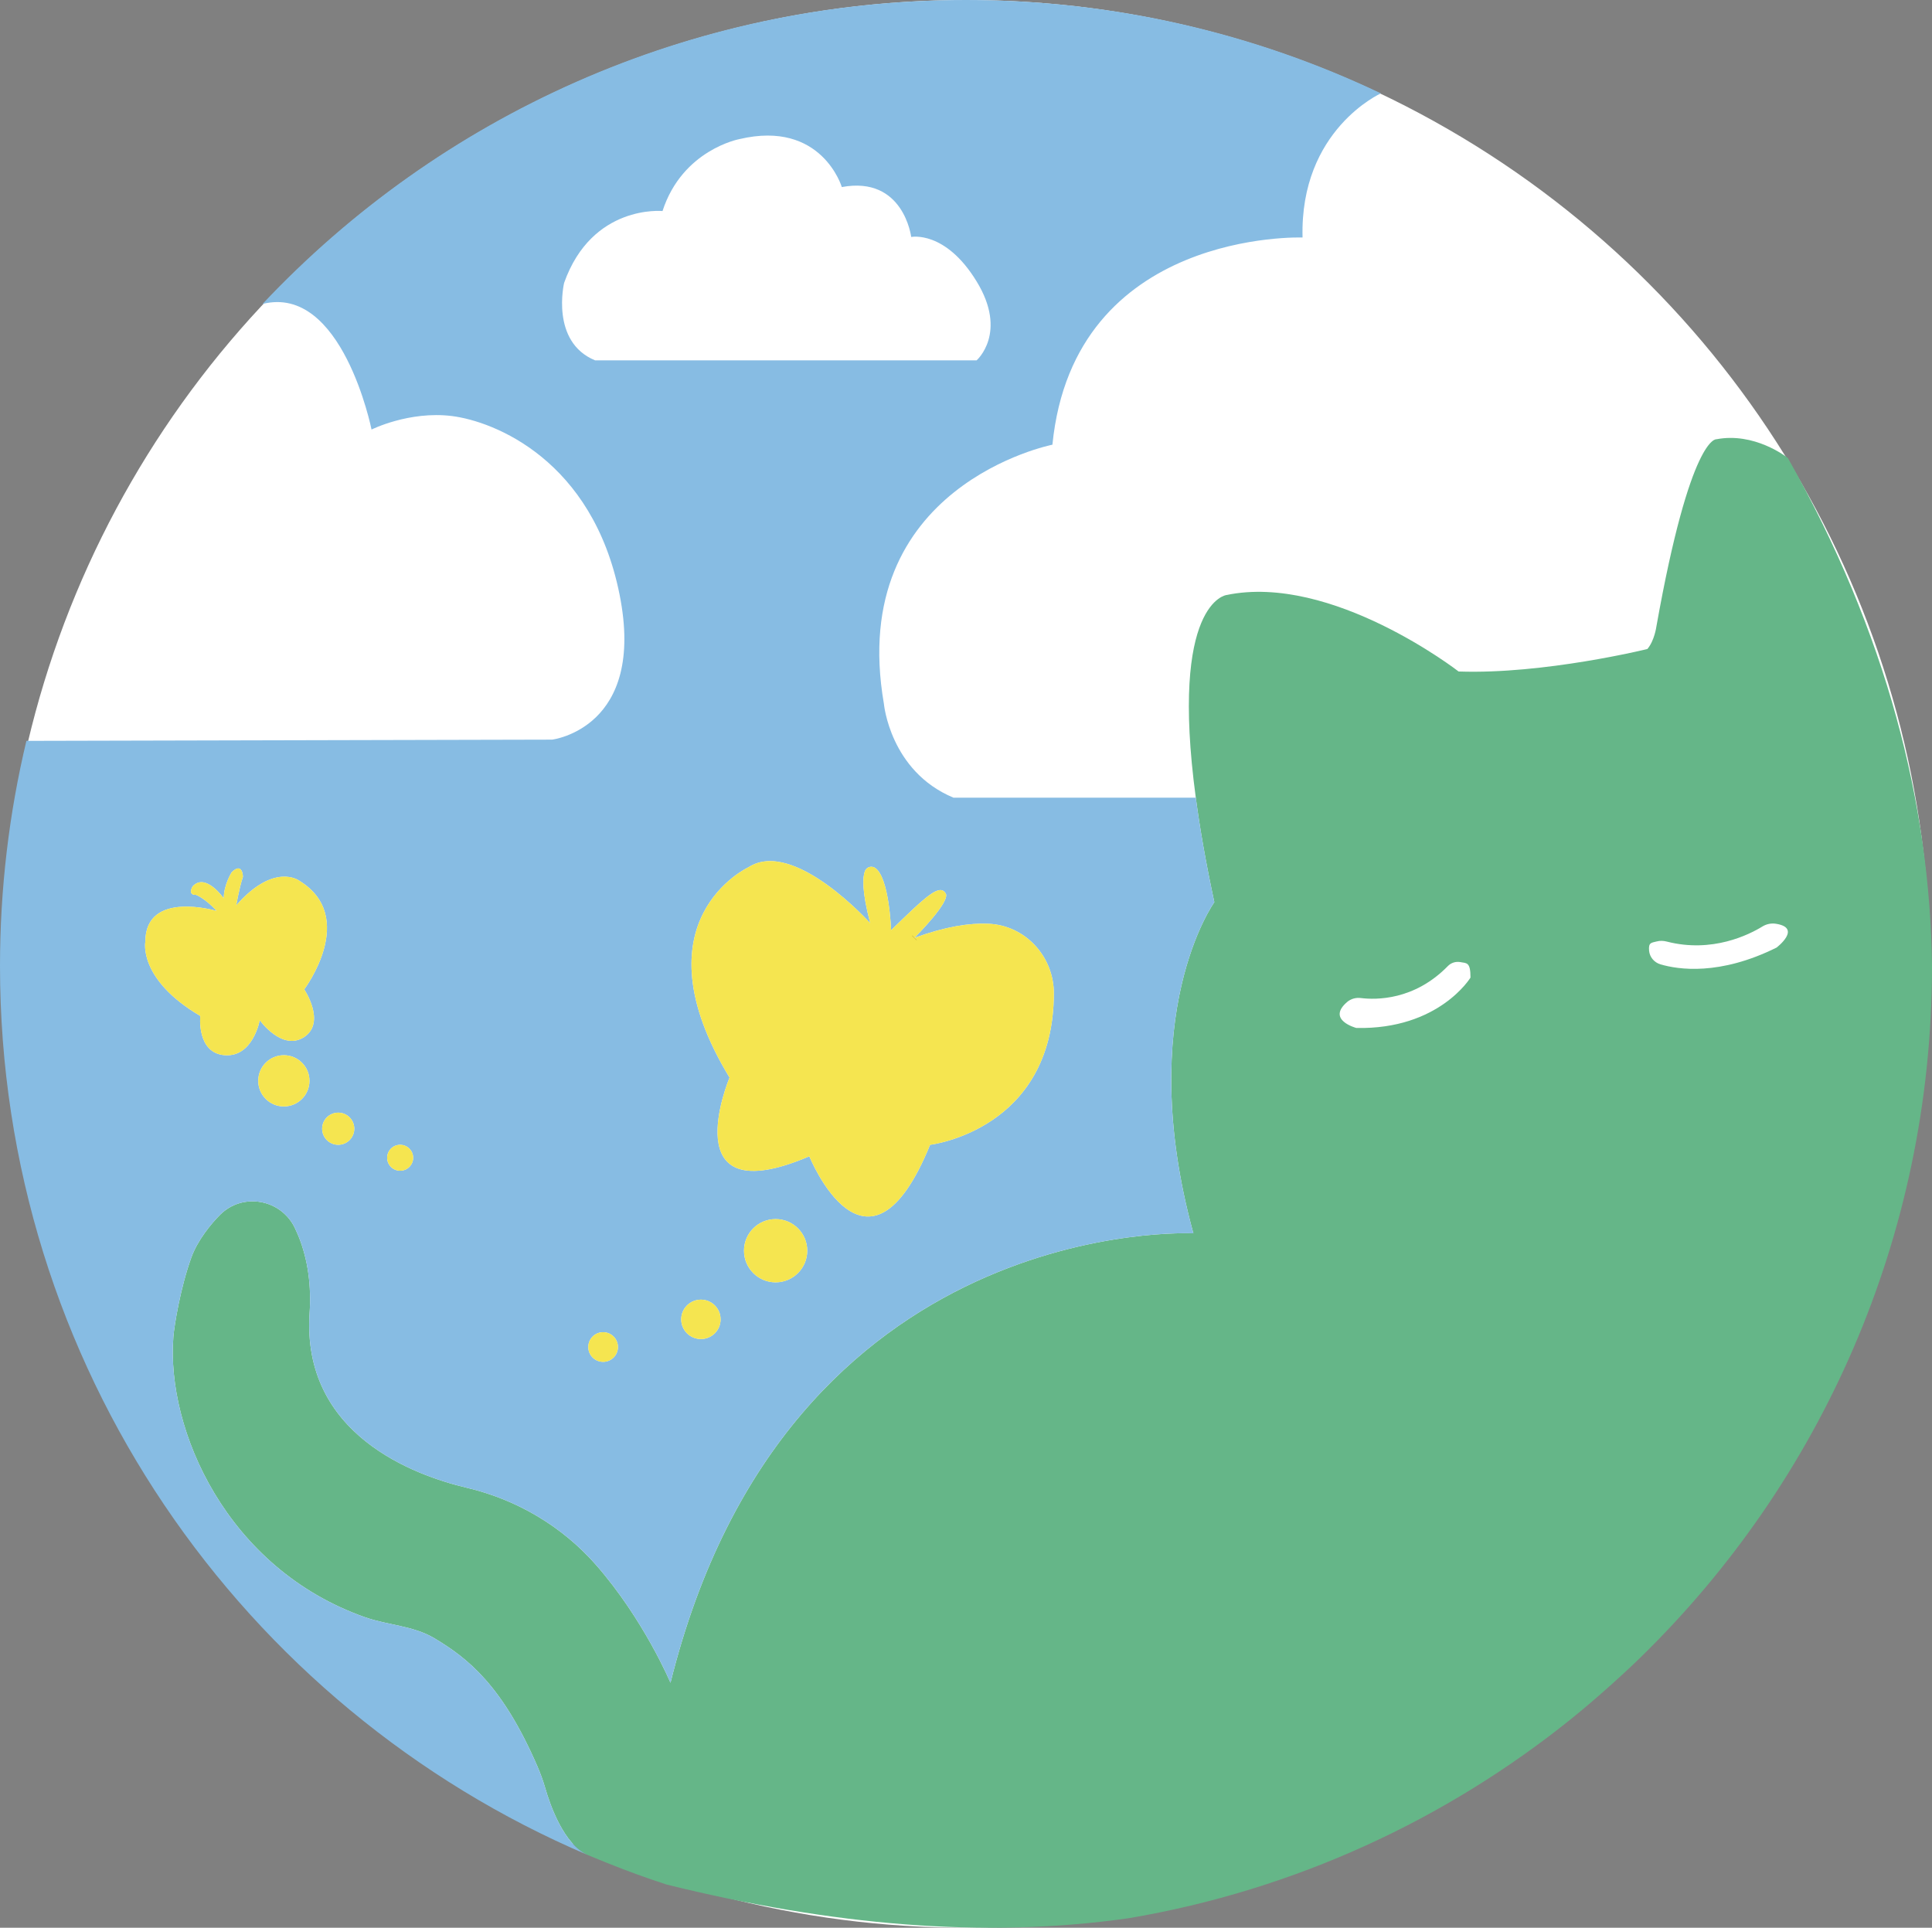 <?xml version="1.0" encoding="UTF-8"?>
<svg id="_レイヤー_2" data-name="レイヤー 2" xmlns="http://www.w3.org/2000/svg" viewBox="0 0 295.67 295.039">
  <rect x="0" y="0" width="295.67" height="295.039" fill="#808080" stroke="none"/>
  <defs>
    <style>
      .cls-1 {
        fill: #87bce3;
      }

      .cls-2 {
        fill: none;
        stroke: #231815;
        stroke-miterlimit: 10;
      }

      .cls-3 {
        fill: #65b688;
      }

      .cls-4 {
        fill: #fff;
      }

      .cls-5 {
        fill: #f5e550;
      }
    </style>
  </defs>
  <g id="_黒ロゴ" data-name="黒ロゴ">
    <circle class="cls-4" cx="147.835" cy="147.52" r="147.52"/>
  </g>
  <g id="_三色ロゴ" data-name="三色ロゴ">
    <g>
      <g>
        <path class="cls-3" d="M295.67,147.84v.31c-.09,41.33-17.13,78.69-44.56,105.47-.74.73-1.5,1.44-2.26,2.15-.1.1-.21.19-.31.29-1.29,1.19-2.59,2.35-3.89,3.49-.47.4-.94.81-1.41,1.21-.94.8-1.88,1.58-2.83,2.35-19.17,15.41-42.26,26.14-67.55,30.45-.05.01-.09.01-.13.02-22.08,3.16-45.5,1.07-70.63-5.13-.04-.01-.07-.02-.11-.03-3.08-1-6.11-2.1-9.1-3.31-.08-.03-.17-.06-.25-.1-.54-.22-1.1-.45-1.69-.69-.28-.12-.58-.24-.88-.36-.04-.02-.08-.03-.12-.05-3.66-1.6-5.76-7.64-6.51-10.25-.32-1.11-.72-2.21-1.18-3.28-5.4-12.5-10.72-16.61-15.77-19.64-3.22-1.93-7.19-2.01-10.62-3.22-21.2-7.46-30.45-28.76-29.34-42.9.14-1.81,1.1-7.58,2.74-12.13.96-2.69,3.09-5.25,4.41-6.57,3.46-3.46,9.32-2.4,11.44,2.01.19.4.37.8.54,1.21,1.52,3.73,1.99,7.79,1.72,11.81-1.23,18.63,16.1,24.87,24.06,26.75,7.64,1.8,14.56,5.88,19.74,11.77,7.36,8.38,11.43,18.08,11.43,18.08,17.88-72,80.02-68.79,80.02-68.79-9.17-33.48,3.21-50.68,3.21-50.68-1.31-6.09-2.23-11.4-2.84-16.01-4.02-29.91,4.68-31,4.68-31,16.14-3.37,35.54,11.7,35.54,11.7,13.07.46,28.89-3.44,28.89-3.44,1.09-1.27,1.38-3.44,1.38-3.44,5.21-29.25,9.17-28.66,9.17-28.66,5.8-1.12,10.68,2.65,10.94,2.86l.01.01s0,.01.01.01c15.1,26.71,21.76,53.06,22.05,77.73ZM271.89,145.02s3.949-3.004-.106-3.64c-.718-.113-1.452.041-2.071.421-2.02,1.242-7.678,4.1-14.626,2.306-.511-.132-1.048-.155-1.558-.018-.789.212-1.274.126-1.155,1.421.09.984.793,1.801,1.741,2.081,2.717.804,9.046,1.769,17.776-2.57ZM225.04,149.62c.011-2.402-.593-2.192-1.537-2.369-.697-.13-1.421.09-1.917.598-5.145,5.273-11.009,5.189-13.331,4.9-.756-.094-1.525.116-2.102.613-3.203,2.759,1.418,3.968,1.418,3.968,12.65.27,17.47-7.71,17.47-7.71Z"/>
        <path class="cls-1" d="M211.33,14.29s-12.42,5.56-11.99,22.06c0,0-35-1.29-38.28,31.71,0,0-31.57,6.22-25.79,39.65,0,0,.93,10.32,10.64,14.37h37.02l.07-.01c.61,4.61,1.53,9.92,2.84,16.01,0,0-12.38,17.2-3.21,50.68,0,0-62.14-3.21-80.02,68.79,0,0-4.07-9.7-11.43-18.08-5.18-5.89-12.1-9.97-19.74-11.77-7.96-1.88-25.29-8.12-24.06-26.75.27-4.02-.2-8.08-1.72-11.81-.17-.41-.35-.81-.54-1.21-2.12-4.41-7.98-5.47-11.44-2.01-1.32,1.32-3.45,3.88-4.41,6.57-1.64,4.55-2.6,10.32-2.74,12.13-1.11,14.14,8.14,35.44,29.34,42.9,3.43,1.21,7.4,1.29,10.62,3.22,5.05,3.03,10.37,7.14,15.77,19.64.46,1.07.86,2.17,1.18,3.28.75,2.61,2.85,8.65,6.51,10.25C37.07,261.38,0,208.94,0,147.84c0-11.86,1.4-23.4,4.04-34.45l80.45-.19s14.45-1.72,10.32-22.24c-4.12-20.52-19.14-26.48-25.68-27.29-6.53-.8-12.27,2.07-12.27,2.07,0,0-4.47-22.28-16.68-19.22C67.14,17.88,105.4,0,147.84,0c22.73,0,44.26,5.13,63.49,14.29ZM161.28,152.08c.02-5.67-4.35-10.46-10.02-10.7-2.88-.13-6.57.43-11.32,2.16.31-.31,5.54-5.57,4.79-6.8-.94-1.52-2.9.32-8.36,5.63,0,0-.26-8.08-2.45-9.54-.55-.37-1.31-.13-1.55.49-.36.92-.49,3.05.81,7.98,0,0-11.72-13.06-18.63-8.57,0,0-17.53,8.08-2.9,32.19,0,0-8.84,21.05,12.21,12.05,0,0,8.84,21.86,18.48-1.76,0,0,18.87-2.22,18.94-23.13ZM149.46,55.15s4.82-4.2,0-12.08c-4.81-7.87-10.01-6.8-10.01-6.8,0,0-1.15-9.4-10.62-7.64,0,0-3.06-10.32-15.67-7.34,0,0-8.72,1.61-11.77,11.01,0,0-10.78-1.07-15.06,11,0,0-2.14,9.02,4.74,11.85h58.39ZM123.54,191.42c0-2.67-2.17-4.84-4.84-4.84-2.68,0-4.84,2.17-4.84,4.84s2.16,4.84,4.84,4.84c2.67,0,4.84-2.17,4.84-4.84ZM110.28,201.93c0-1.67-1.35-3.02-3.01-3.02-1.67,0-3.02,1.35-3.02,3.02,0,1.66,1.35,3.01,3.02,3.01,1.66,0,3.01-1.35,3.01-3.01ZM94.57,206.16c0-1.25-1.02-2.27-2.27-2.27s-2.27,1.02-2.27,2.27c0,1.26,1.02,2.27,2.27,2.27s2.27-1.01,2.27-2.27ZM63.23,177.2c0-1.1-.9-1.99-1.99-1.99-1.1,0-1.99.89-1.99,1.99,0,1.09.89,1.98,1.99,1.98,1.09,0,1.99-.89,1.99-1.98ZM54.22,172.75c0-1.36-1.1-2.46-2.46-2.46s-2.46,1.1-2.46,2.46,1.1,2.46,2.46,2.46,2.46-1.1,2.46-2.46ZM46.56,158.71c3.37-2.25,0-7.29,0-7.29,0,0,8.35-11.09-.81-16.66,0,0-3.82-2.79-9.59,3.8,0,0,.39-2.43,1.02-4.38,0,0-.05-2.31-1.71-.7,0,0-1.21,1.87-1.23,4.01,0,0-2.79-4.01-4.77-1.82,0,0-.81,1.34.53,1.29,0,0,1.34.48,3.16,2.46,0,0-10.92-3.27-10.92,4.72,0,0-1.13,5.73,8.41,11.35,0,0-.59,5.69,3.75,6.01,4.34.31,5.35-5.36,5.35-5.36,0,0,3.43,4.82,6.81,2.57ZM47.36,165.42c0-2.17-1.75-3.92-3.92-3.92s-3.92,1.75-3.92,3.92c0,2.16,1.75,3.92,3.92,3.92s3.92-1.76,3.92-3.92Z"/>
        <path class="cls-5" d="M139.94,143.54c4.75-1.73,8.44-2.29,11.32-2.16,5.67.24,10.04,5.03,10.02,10.7-.07,20.91-18.94,23.13-18.94,23.13-9.64,23.62-18.48,1.76-18.48,1.76-21.05,9-12.21-12.05-12.21-12.05-14.63-24.11,2.9-32.19,2.9-32.19,6.91-4.49,18.63,8.57,18.63,8.57-1.3-4.93-1.17-7.06-.81-7.98.24-.62,1-.86,1.55-.49,2.19,1.46,2.45,9.54,2.45,9.54,5.46-5.31,7.42-7.15,8.36-5.63.75,1.23-4.48,6.49-4.79,6.8Z"/>
        <circle class="cls-5" cx="118.7" cy="191.42" r="4.84"/>
        <path class="cls-5" d="M107.27,198.91c1.66,0,3.01,1.35,3.01,3.02,0,1.66-1.35,3.01-3.01,3.01-1.67,0-3.02-1.35-3.02-3.01,0-1.67,1.35-3.02,3.02-3.02Z"/>
        <circle class="cls-5" cx="92.3" cy="206.16" r="2.27"/>
        <path class="cls-5" d="M61.24,175.21c1.09,0,1.99.89,1.99,1.99,0,1.09-.9,1.98-1.99,1.98-1.1,0-1.99-.89-1.99-1.98,0-1.1.89-1.99,1.99-1.99Z"/>
        <circle class="cls-5" cx="51.76" cy="172.75" r="2.46"/>
        <path class="cls-5" d="M46.56,151.42s3.37,5.04,0,7.29c-3.38,2.25-6.81-2.57-6.81-2.57,0,0-1.01,5.67-5.35,5.36-4.34-.32-3.75-6.01-3.75-6.01-9.54-5.62-8.41-11.35-8.41-11.35,0-7.99,10.92-4.72,10.92-4.72-1.82-1.98-3.16-2.46-3.16-2.46-1.34.05-.53-1.29-.53-1.29,1.98-2.19,4.77,1.82,4.77,1.82.02-2.14,1.23-4.01,1.23-4.01,1.66-1.61,1.71.7,1.71.7-.63,1.95-1.02,4.38-1.02,4.38,5.77-6.59,9.59-3.8,9.59-3.8,9.16,5.57.81,16.66.81,16.66Z"/>
        <circle class="cls-5" cx="43.44" cy="165.42" r="3.92"/>
      </g>
      <line class="cls-2" x1="139.94" y1="143.54" x2="139.93" y2="143.55"/>
    </g>
  </g>
</svg>